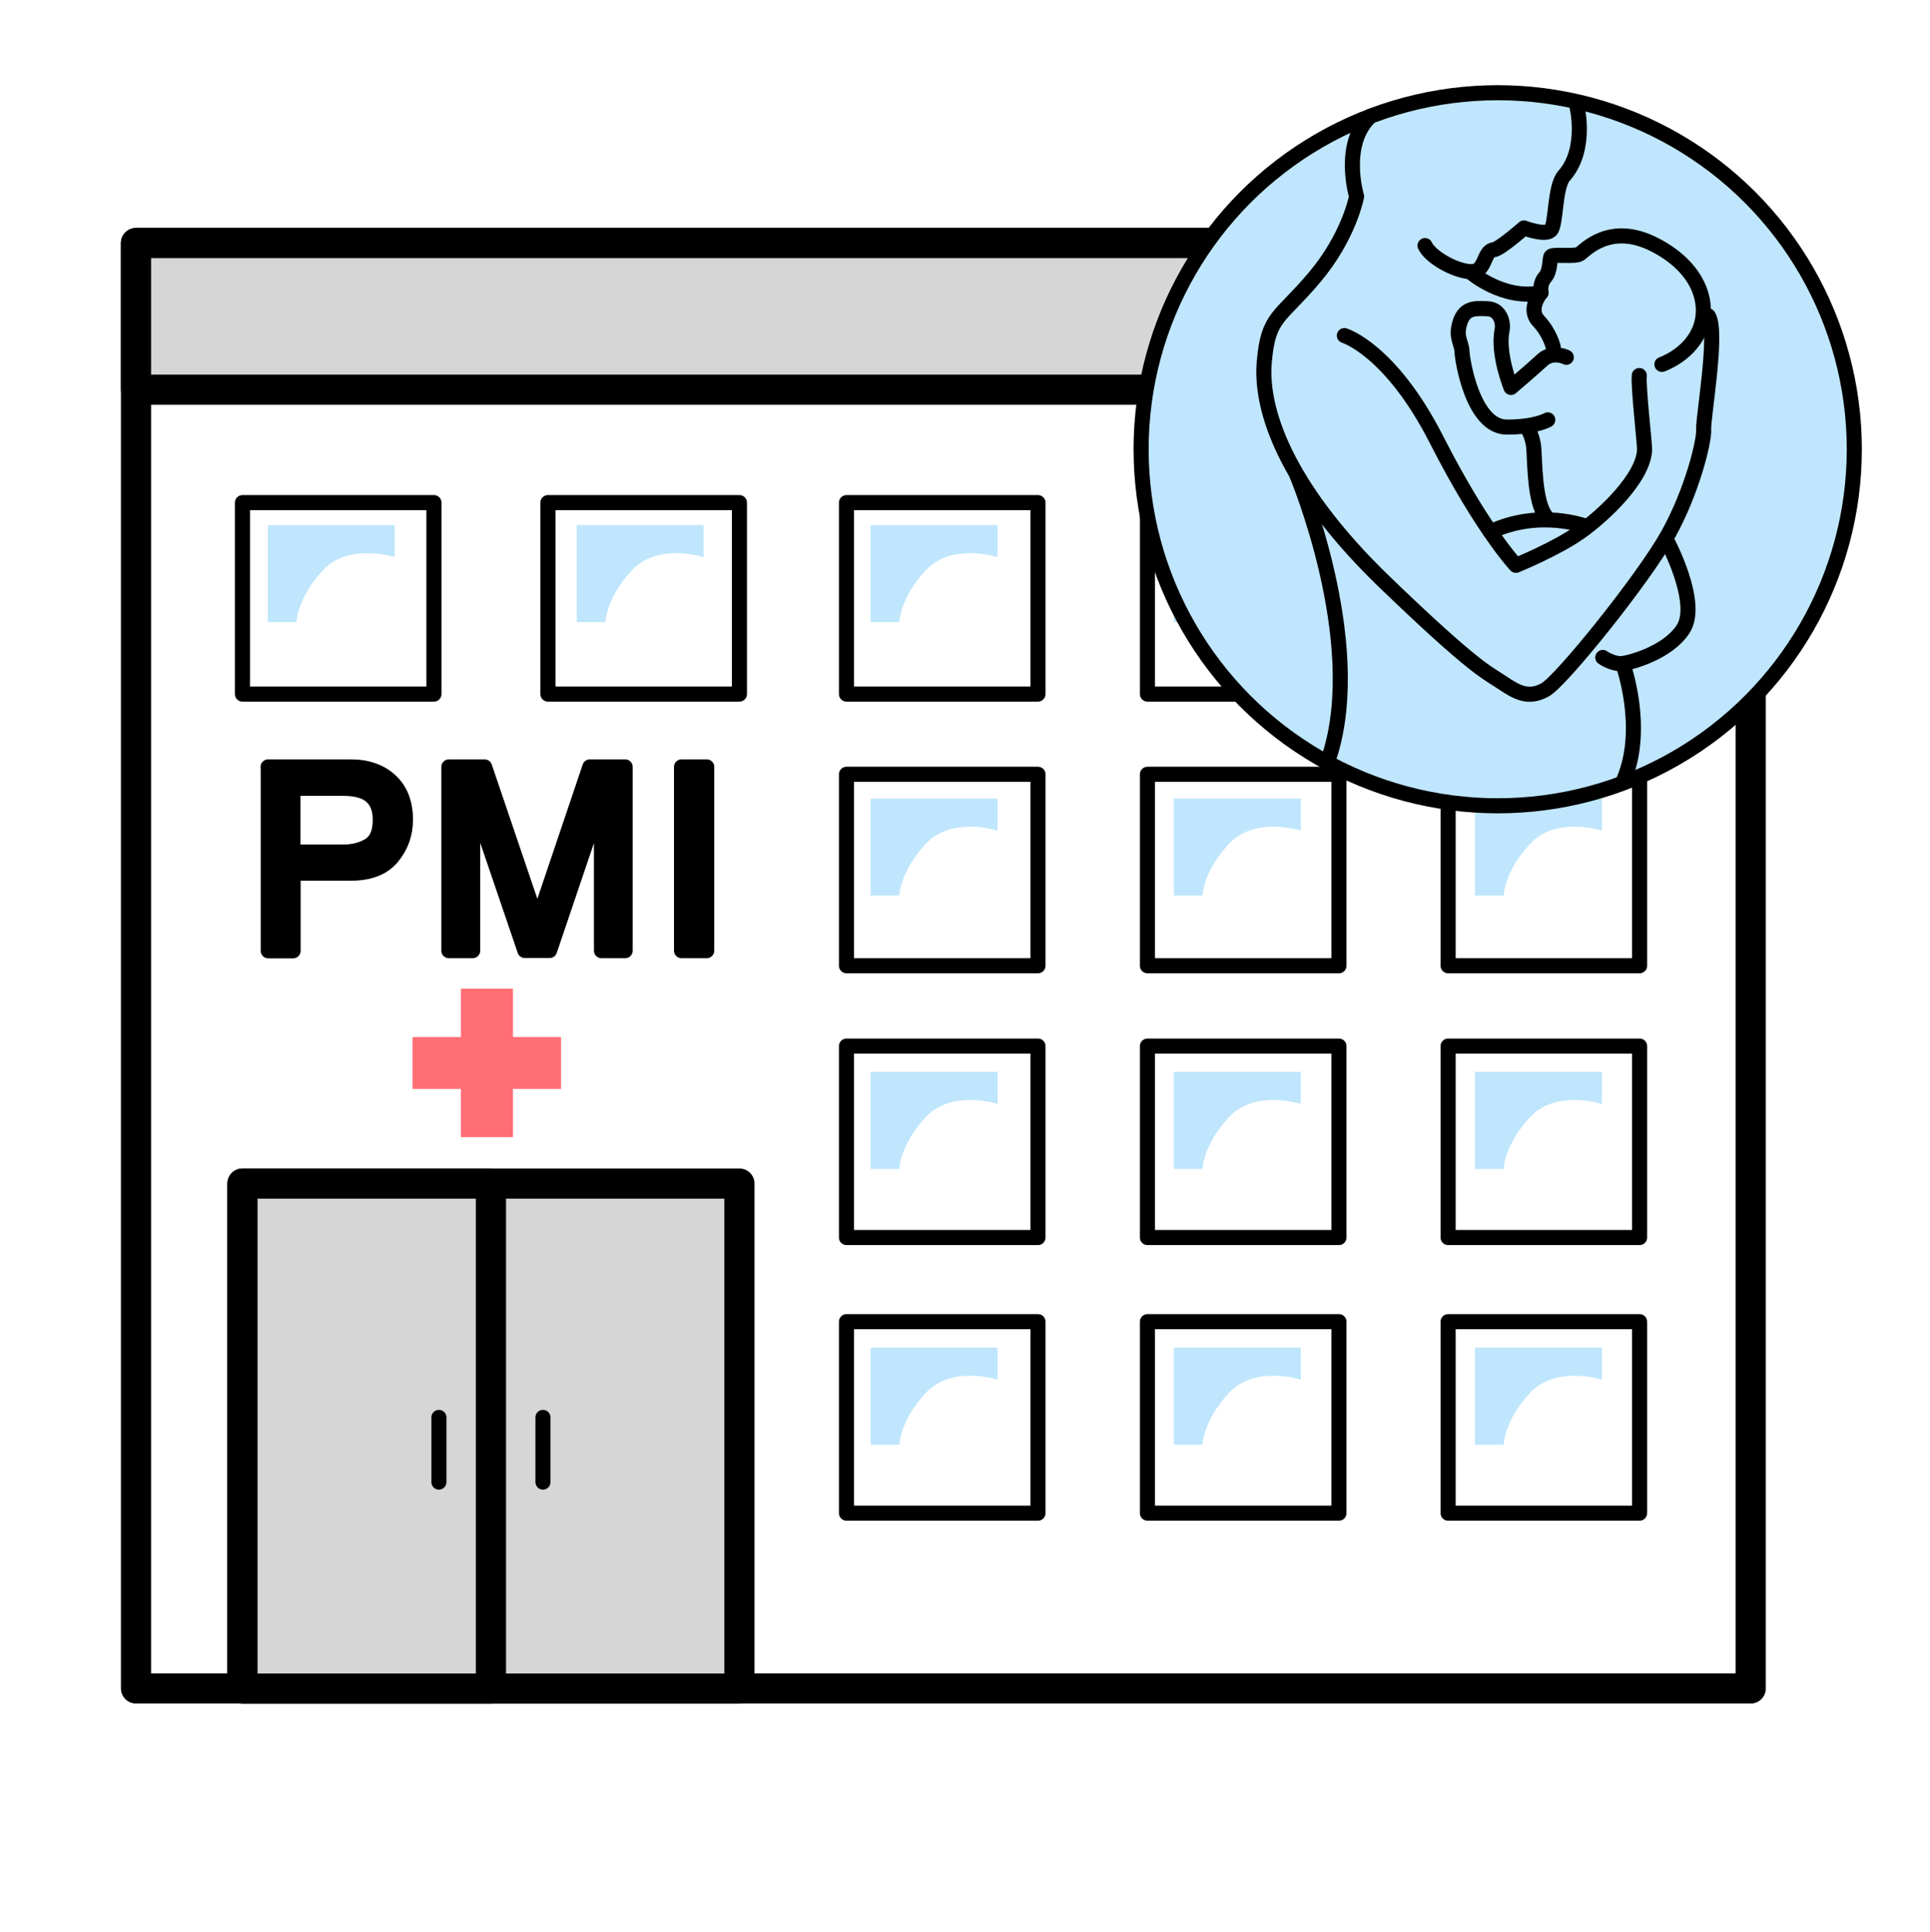 <svg xmlns="http://www.w3.org/2000/svg" id="Calque_1" data-name="Calque 1" viewBox="0 0 128 128.13"><defs><style>.cls-2,.cls-3,.cls-4,.cls-6{stroke:#000;stroke-linecap:round;stroke-linejoin:round}.cls-7{fill:#bfe6fc}.cls-2,.cls-3{fill:none}.cls-3{fill-rule:evenodd}.cls-8{fill:#ff6d75}.cls-4{fill:#d6d6d6;stroke-width:2px}</style></defs><path d="M9.02 16.12h107.09V112H9.02z" style="stroke-width:2px;fill:none;stroke:#000;stroke-linecap:round;stroke-linejoin:round"/><path d="M16.08 78.51h32.96v33.5H16.08z" class="cls-4"/><path d="M16.08 78.51h16.48v33.5H16.08z" class="cls-4"/><path d="M16.08 33.34h12.7v12.7h-12.7zM36.34 33.34h12.7v12.7h-12.7zM56.14 33.34h12.7v12.7h-12.7zM76.1 33.34h12.7v12.7H76.1zM96.04 33.34h12.7v12.7h-12.7zM56.14 51.36h12.7v12.7h-12.7zM76.1 51.36h12.7v12.7H76.1zM96.04 51.36h12.7v12.7h-12.7zM56.14 69.39h12.7v12.7h-12.7zM76.1 69.39h12.7v12.7H76.1zM96.04 69.39h12.7v12.7h-12.7z" class="cls-2"/><path d="M9.02 16.12h107.09v9.73H9.02z" class="cls-4"/><path d="M29.11 94.02v4.29M36.01 94.02v4.29" class="cls-2"/><path d="M17.76 41.27v-6.44h8.42v2.13s-3.03-1-4.77.88-1.74 3.43-1.74 3.43h-1.91ZM38.25 41.27v-6.44h8.42v2.13s-3.03-1-4.77.88-1.74 3.43-1.74 3.43h-1.91ZM57.74 41.27v-6.44h8.42v2.13s-3.03-1-4.77.88-1.74 3.43-1.74 3.43h-1.91ZM77.85 41.27v-6.44h8.42v2.13s-3.03-1-4.77.88-1.74 3.43-1.74 3.43h-1.91ZM97.82 41.27v-6.44h8.42v2.13s-3.03-1-4.77.88-1.74 3.43-1.74 3.43h-1.91ZM57.74 59.41v-6.44h8.42v2.13s-3.03-1-4.77.88c-1.74 1.88-1.74 3.43-1.74 3.43h-1.91ZM77.85 59.41v-6.44h8.42v2.13s-3.03-1-4.77.88c-1.74 1.88-1.74 3.43-1.74 3.43h-1.91ZM97.82 59.41v-6.44h8.42v2.13s-3.03-1-4.77.88c-1.74 1.88-1.74 3.43-1.74 3.43h-1.91ZM57.74 77.54V71.1h8.42v2.13s-3.03-1-4.77.88c-1.74 1.88-1.74 3.43-1.74 3.43h-1.91ZM77.85 77.54V71.1h8.42v2.13s-3.03-1-4.77.88c-1.74 1.88-1.74 3.43-1.74 3.43h-1.91ZM97.82 77.54V71.1h8.42v2.13s-3.03-1-4.77.88c-1.74 1.88-1.74 3.43-1.74 3.43h-1.91Z" class="cls-7"/><path d="M56.14 87.67h12.7v12.7h-12.7zM76.1 87.67h12.7v12.7H76.1zM96.04 87.67h12.7v12.7h-12.7z" class="cls-2"/><path d="M57.74 95.83v-6.44h8.42v2.13s-3.03-1-4.77.88c-1.74 1.88-1.74 3.43-1.74 3.43h-1.91ZM77.85 95.83v-6.44h8.42v2.13s-3.03-1-4.77.88c-1.74 1.88-1.74 3.43-1.74 3.43h-1.91ZM97.82 95.83v-6.44h8.42v2.13s-3.03-1-4.77.88c-1.74 1.88-1.74 3.43-1.74 3.43h-1.91Z" class="cls-7"/><path d="M17.78 50.87h5.49c1.08 0 1.96.31 2.62.92.66.61 1 1.47 1 2.58 0 .95-.3 1.78-.89 2.49-.59.71-1.5 1.06-2.73 1.06h-3.83v5.15h-1.65V50.88Zm6.44 1.68c-.37-.17-.87-.26-1.5-.26h-3.29v4.23h3.29c.74 0 1.34-.16 1.81-.47s.69-.87.69-1.67c0-.9-.33-1.51-1-1.83ZM29.77 50.87h2.37l3.5 10.31 3.48-10.31h2.34v12.19h-1.57v-7.2c0-.25 0-.66.02-1.24s.02-1.19.02-1.85l-3.48 10.28h-1.64l-3.5-10.28v.37c0 .3 0 .75.02 1.37.01.61.02 1.06.02 1.35v7.2h-1.58V50.87ZM45.2 50.87h1.67v12.19H45.2V50.87Z" class="cls-6"/><circle cx="99.33" cy="29.8" r="23.65" style="fill:#bfe6fc;stroke:#000;stroke-linecap:round;stroke-linejoin:round"/><path d="M104.57 6.99s.74 2.89-.84 4.67c-.64.72-.51 3.25-.89 3.62s-1.77-.16-1.77-.16-1.57 1.39-2.01 1.45c-.72.09-.48 1.53-1.57 1.45-1.09-.08-2.66-1.01-2.98-1.73" class="cls-3"/><path d="M113.29 20.95c.68.99-.35 6.78-.3 7.53s-.75 4.08-2.36 6.98c-1.61 2.9-7.08 9.71-8.16 10.3s-1.82.21-2.84-.48-1.77-.86-7.78-6.65-8.33-10.98-8-14.65c.27-3.05 1.02-2.84 3.33-5.58s2.79-5.37 2.79-5.37-1.05-3.5.93-5.33" class="cls-3"/><path d="M89.16 22.26s3.06.91 6.12 6.92 5.26 8.32 5.26 8.32 2.63-1.07 4.24-2.2c1.61-1.13 4.23-3.62 4.29-5.47.01-.42-.43-4.2-.35-4.92M103.01 23.01s-.21-.91-.97-1.72.16-1.88.16-1.88-.11-.59.27-1.02.29-1.25.4-1.38c.13-.17 1.59.04 1.91-.17s1.99-2.15 4.99-.59c3.01 1.56 3.68 4.02 2.9 5.74-.73 1.6-2.45 2.18-2.45 2.18" class="cls-3"/><path d="M103.88 23.7s-.9-.46-1.6.19-2.07 1.81-2.07 1.81-.91-2.22-.59-3.81c.11-.54-.16-1.38-.96-1.41s-1.51-.1-1.83.9.11 1.34.13 1.93.72 5.02 2.98 5.02c1.91 0 2.71-.48 2.71-.48M101.24 28.32s.4.51.48 1.37.03 3.57.8 4.56M86.02 31.54s4.58 10.93 2.17 18.56M107.62 44.01s1.56 4.27.06 7.75M105.17 34.91s-3.04-1.17-6.33.37M110.55 35.87s2.22 4.12 1.07 5.87c-1 1.52-3.36 2.19-4 2.27s-1.32-.4-1.32-.4" class="cls-3"/><path d="M30.57 65.58h3.45v9.85h-3.45z" class="cls-8"/><path d="M27.36 72.23v-3.44h9.85v3.44z" class="cls-8"/><path d="M97.49 18.02s2.17 1.92 4.71 1.4" class="cls-3"/></svg>